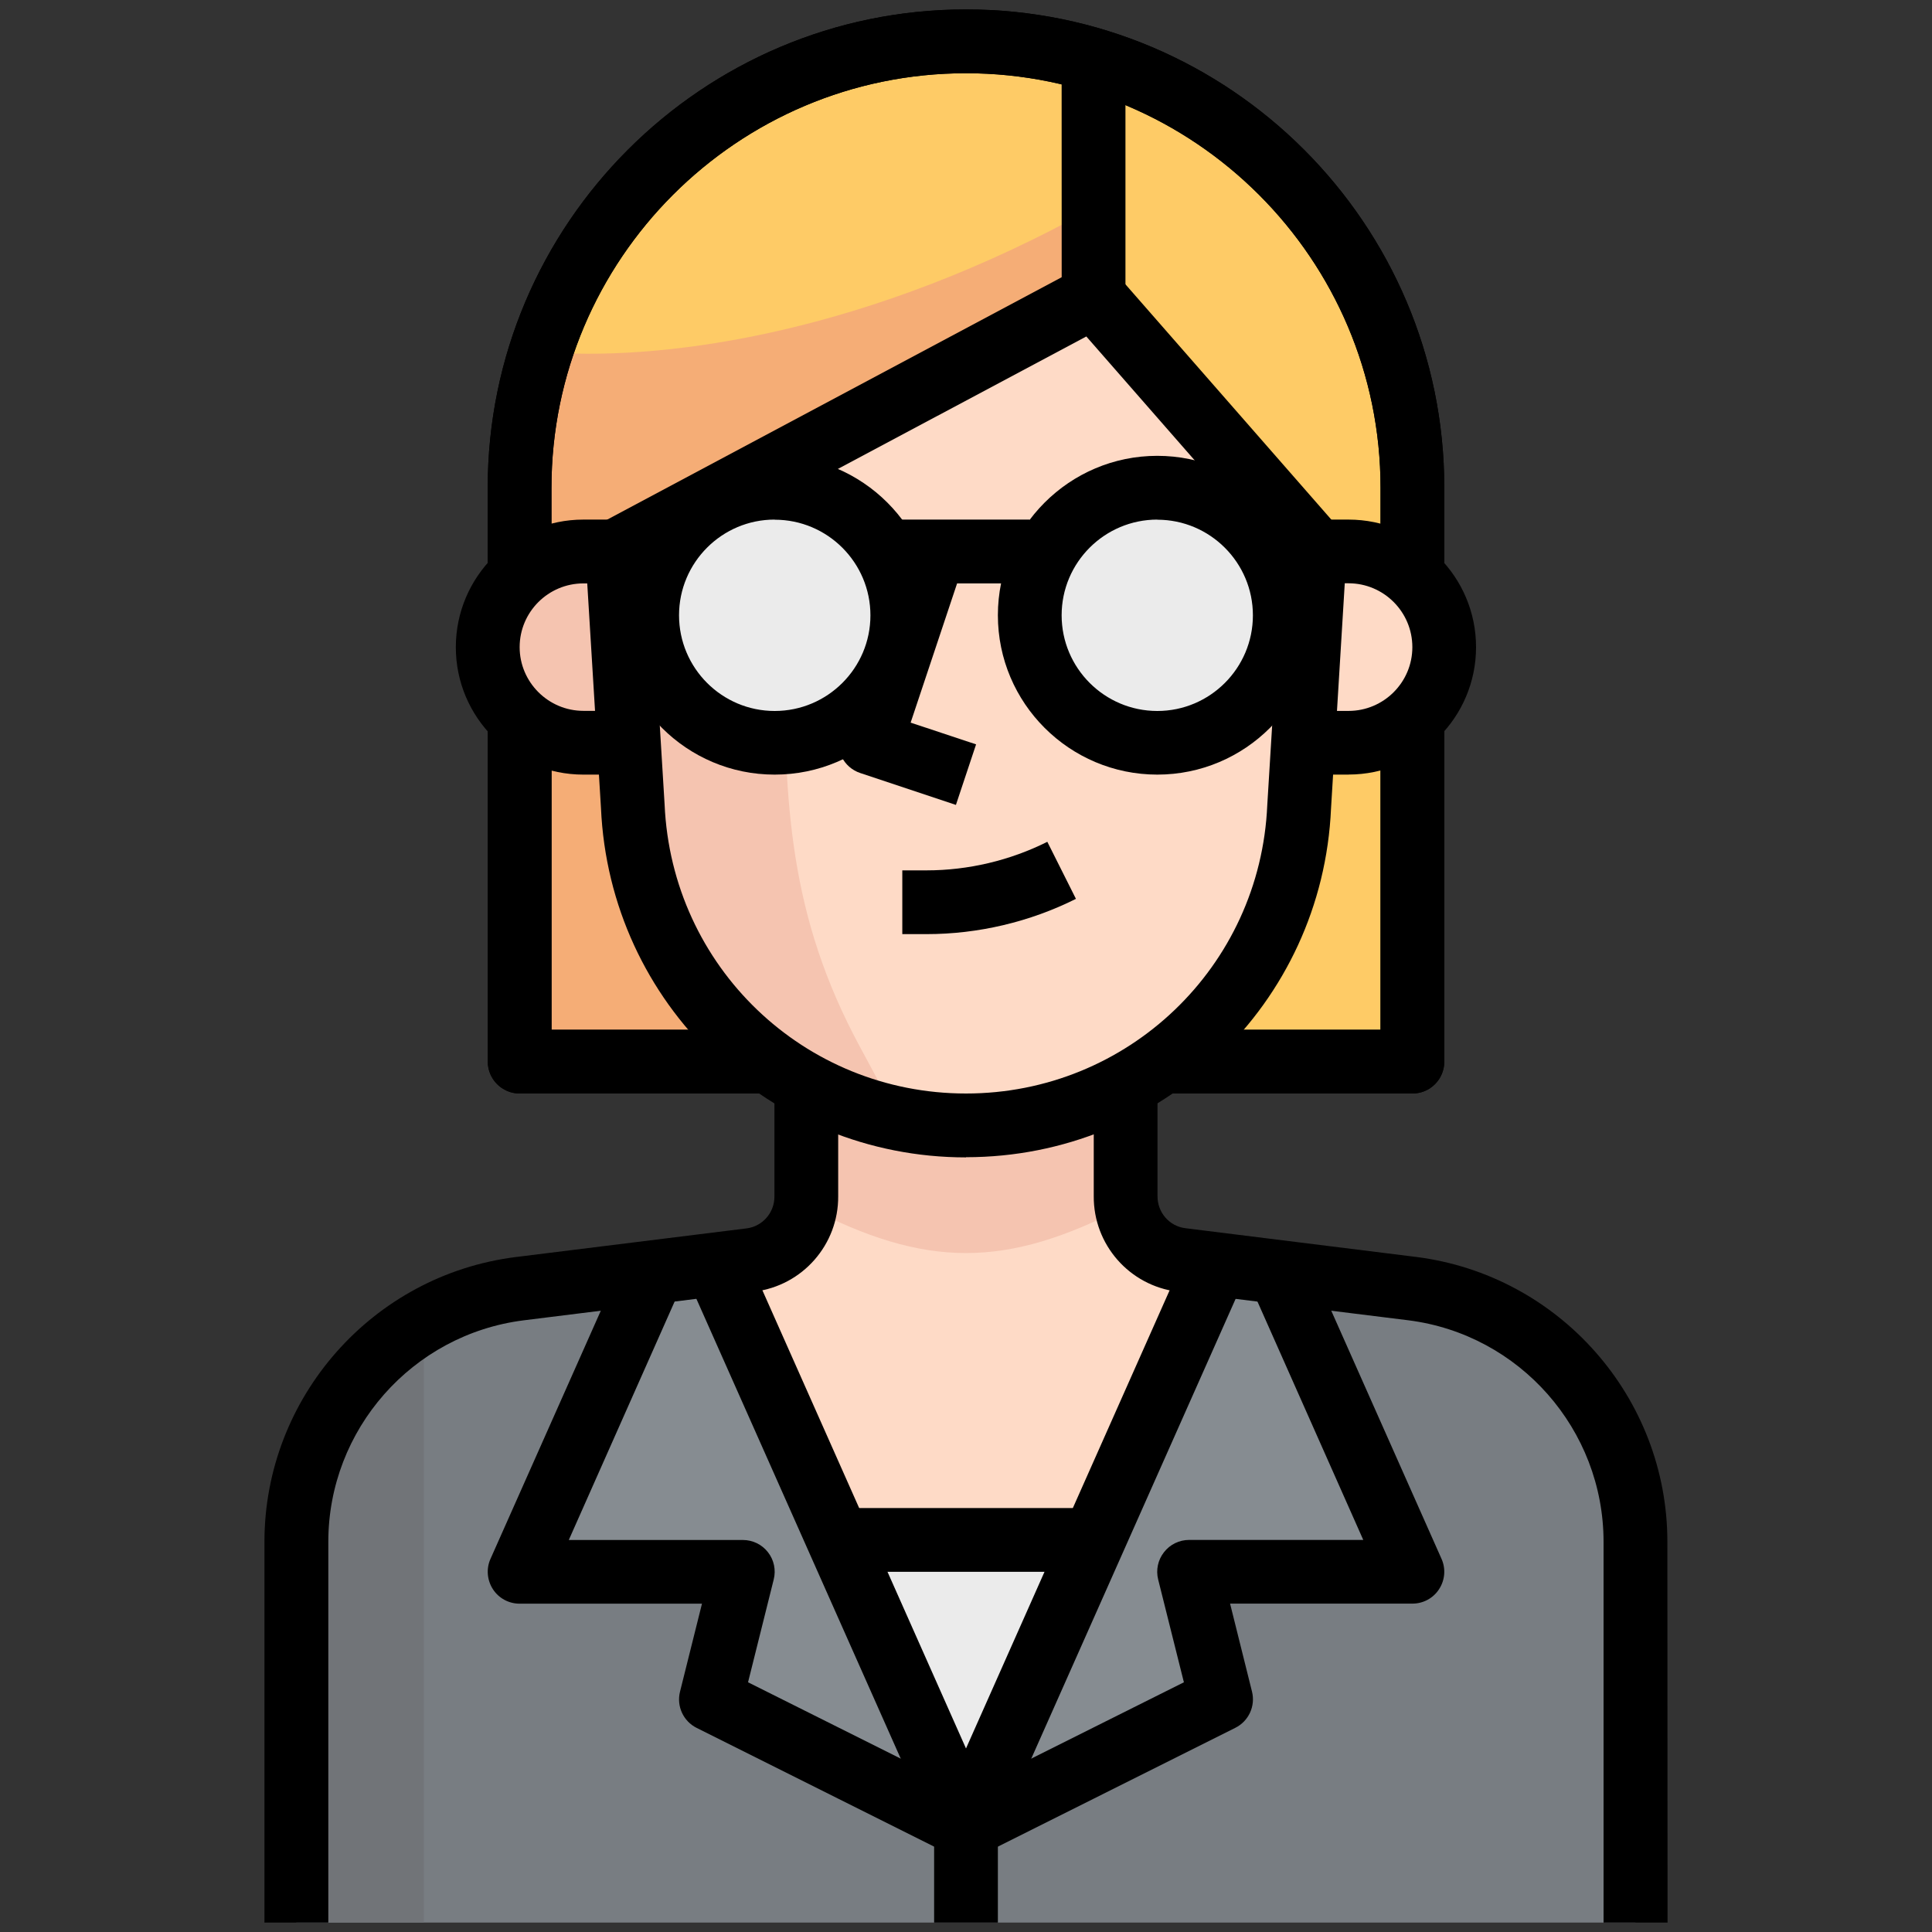 <?xml version="1.0" encoding="UTF-8"?>
<svg xmlns="http://www.w3.org/2000/svg" width="32" height="32" viewBox="0 0 32 32">
  <rect x="0" y="0" width="32" height="32" fill="#333333" stroke="none"/>
  <path fill="#fecb66" d="M23.394 17.584V8.078c0-4.083-3.31-7.394-7.394-7.394-4.083 0-7.394 3.31-7.394 7.394v9.506z"></path>
  <g fill="#f5ad76">
    <path d="M18.112 3.44c-3.696 2.06-6.997 2.526-8.978 2.4-.173.553-.262 1.13-.264 1.71v1.627l1.32-.043 7.922-4.225z"></path>
    <path d="M8.606 10.72H16v6.864H8.606z"></path>
  </g>
  <path fill="#787d82" d="M23.394 21.345l-2.255-.28-.994-.122L16 30.26l-4.14-9.317-.993.122-2.26.28c-2.114.266-3.698 2.063-3.698 4.193v6.306h22.18v-6.306c0-2.13-1.583-3.927-3.696-4.193z"></path>
  <g fill="#868c91">
    <path d="M10.867 21.065l-2.26 4.97h3.696l-.528 2.112L16 30.26l-4.14-9.322"></path>
    <path d="M16 30.26l4.225-2.113-.528-2.113h3.697l-2.26-4.97-.994-.126"></path>
  </g>
  <path fill="#ebebeb" d="M18.112 25.506h-4.224L16 30.26"></path>
  <path fill="#fedac6" d="M19.565 20.87c-.532-.068-.93-.52-.924-1.057v-2.23h-5.28v2.235c.004.536-.393.99-.925 1.057l-.575.074 2.028 4.556h4.225l2.028-4.563z"></path>
  <path fill="#f5c4b0" d="M18.64 19.982v-2.398h-5.28v2.398c1.98 1.03 3.3 1.03 5.28 0z"></path>
  <path fill="#717478" d="M4.91 25.464v6.38H7.02V21.81c-1.306.753-2.11 2.146-2.113 3.654z"></path>
  <path fill="#fedac6" d="M10.19 8.606l.29 4.753c.135 3.047 2.714 5.41 5.76 5.277 2.863-.125 5.154-2.416 5.28-5.278l.29-4.754L18.11 4.91z"></path>
  <path fill="#f5c4b0" d="M12.99 10.856l-.16-3.697c-.844.543-1.727 1.026-2.64 1.446l.444 4.896c.115 2.488 1.88 4.592 4.31 5.14l-.703-1.306c-1.17-2.17-1.25-4.008-1.25-6.48z"></path>
  <g fill="#ebebeb" transform="matrix(.062 0 0 .062 .156 .156)">
    <circle cx="204.8" cy="162.133" r="34.133"></circle>
    <circle cx="307.2" cy="162.133" r="34.133"></circle>
  </g>
  <path fill="#fedac6" d="M22.337 9.134h-.528v3.17h.527c.876 0 1.585-.71 1.585-1.585 0-.876-.71-1.586-1.585-1.586z"></path>
  <path fill="#f5c4b0" d="M8.078 10.72c0 .874.71 1.583 1.585 1.583h.528v-3.17h-.527c-.876 0-1.585.71-1.585 1.586z"></path>
  <path d="M15.833 13.332l-1.584-.528c-.278-.092-.427-.39-.335-.668l1.056-3.168 1.003.334-.89 2.667 1.084.36z"></path>
  <path d="M22.337 12.83h-.528v-1.055h.527c.583 0 1.057-.474 1.057-1.056 0-.584-.474-1.058-1.057-1.058h-.528V8.606h.527c1.166 0 2.113.948 2.113 2.113 0 1.164-.947 2.11-2.113 2.11z"></path>
  <path d="M16 19.17c-3.247 0-5.903-2.543-6.046-5.787l-.29-4.744 1.054-.066.29 4.753c.118 2.687 2.31 4.786 4.992 4.786 2.68 0 4.874-2.1 4.99-4.777l.292-4.762 1.054.065-.29 4.752c-.142 3.235-2.8 5.777-6.046 5.777z"></path>
  <path d="M15.347 15.472h-.402v-1.056h.402c.69 0 1.383-.164 2-.473l.474.945c-.763.382-1.62.584-2.473.584z"></path>
  <path d="M10.44 9.6l-.498-.932 7.922-4.225c.216-.114.485-.066.647.118l3.698 4.226-.796.696-3.42-3.91z"></path>
  <path d="M10.19 12.83h-.527c-1.166 0-2.113-.946-2.113-2.11 0-1.166.948-2.114 2.113-2.114h.528v1.057h-.527c-.583 0-1.057.473-1.057 1.056 0 .58.474 1.055 1.057 1.055h.528z"></path>
  <path d="M23.922 9.663h-1.056V8.078c0-3.785-3.08-6.865-6.866-6.865-3.786 0-6.866 3.08-6.866 6.865v1.585H8.078V8.078C8.078 3.71 11.632.156 16 .156s7.922 3.554 7.922 7.922z"></path>
  <path d="M17.584 1.213h1.057V4.91h-1.056z"></path>
  <path d="M12.83 18.112H8.607c-.29 0-.528-.236-.528-.528v-5.81h1.056v5.282h3.697z"></path>
  <path d="M23.394 18.112H19.17v-1.056h3.696v-5.28h1.056v5.808c0 .292-.236.528-.528.528z"></path>
  <path d="M12.83 12.83c-1.455 0-2.64-1.183-2.64-2.64 0-1.455 1.185-2.64 2.64-2.64 1.457 0 2.642 1.185 2.642 2.64 0 1.457-1.185 2.64-2.64 2.64zm0-4.224c-.872 0-1.583.71-1.583 1.585 0 .874.71 1.585 1.584 1.585.875 0 1.586-.71 1.586-1.584 0-.873-.71-1.584-1.585-1.584z"></path>
  <path d="M19.17 12.83c-1.457 0-2.642-1.183-2.642-2.64 0-1.455 1.185-2.64 2.64-2.64 1.457 0 2.64 1.185 2.64 2.64 0 1.457-1.183 2.64-2.64 2.64zm0-4.224c-.875 0-1.586.71-1.586 1.585 0 .874.71 1.585 1.585 1.585.872 0 1.583-.71 1.583-1.584 0-.873-.71-1.584-1.584-1.584z"></path>
  <path d="M14.416 8.606h2.64v1.057h-2.64z"></path>
  <path d="M16 30.787c-.21 0-.398-.122-.483-.313l-4.225-9.507.965-.43L16 28.96l3.742-8.42.966.428-4.225 9.506c-.085.19-.274.313-.483.313z"></path>
  <path d="M5.438 31.844H4.38v-6.306c0-2.39 1.79-4.418 4.16-4.717l3.825-.475c.265-.033.463-.26.462-.528v-1.705h1.056v1.7c.006.8-.59 1.482-1.387 1.58l-3.824.476c-1.844.233-3.235 1.81-3.234 3.67z"></path>
  <path d="M27.62 31.844H26.56v-6.306c0-1.86-1.39-3.437-3.234-3.67l-3.823-.474c-.797-.1-1.394-.78-1.387-1.585V18.11h1.056v1.7c-.002.273.196.5.462.533l3.823.476c2.37.3 4.16 2.327 4.16 4.718z"></path>
  <path d="M15.764 30.732L11.54 28.62c-.222-.11-.337-.36-.277-.6l.364-1.458h-3.02c-.18 0-.346-.09-.443-.24-.097-.15-.113-.34-.04-.502l2.113-4.753.964.43-1.78 4.01h2.883c.163 0 .316.074.416.203.1.127.135.295.095.452l-.425 1.702 3.846 1.923z"></path>
  <path d="M15.472 30.26h1.056v1.584h-1.056z"></path>
  <path d="M16.236 30.732l-.473-.945 3.846-1.923-.426-1.702c-.04-.158-.004-.325.096-.452.1-.13.254-.204.417-.204h2.884l-1.78-4.01.964-.43 2.112 4.753c.073.163.058.352-.04.502-.096.15-.263.24-.442.24h-3.02l.363 1.457c.06.24-.055.49-.276.6z"></path>
  <path d="M13.888 24.978h4.225v1.056h-4.225z"></path>
  <path d="M23.922 9.663h-1.056V8.078c0-3.785-3.08-6.865-6.866-6.865-3.786 0-6.866 3.08-6.866 6.865v1.585H8.078V8.078C8.078 3.71 11.632.156 16 .156s7.922 3.554 7.922 7.922z"></path>
  <path d="M12.83 18.112H8.607c-.29 0-.528-.236-.528-.528v-5.81h1.056v5.282h3.697z"></path>
  <path d="M23.394 18.112H19.17v-1.056h3.696v-5.28h1.056v5.808c0 .292-.236.528-.528.528z"></path>
</svg>
